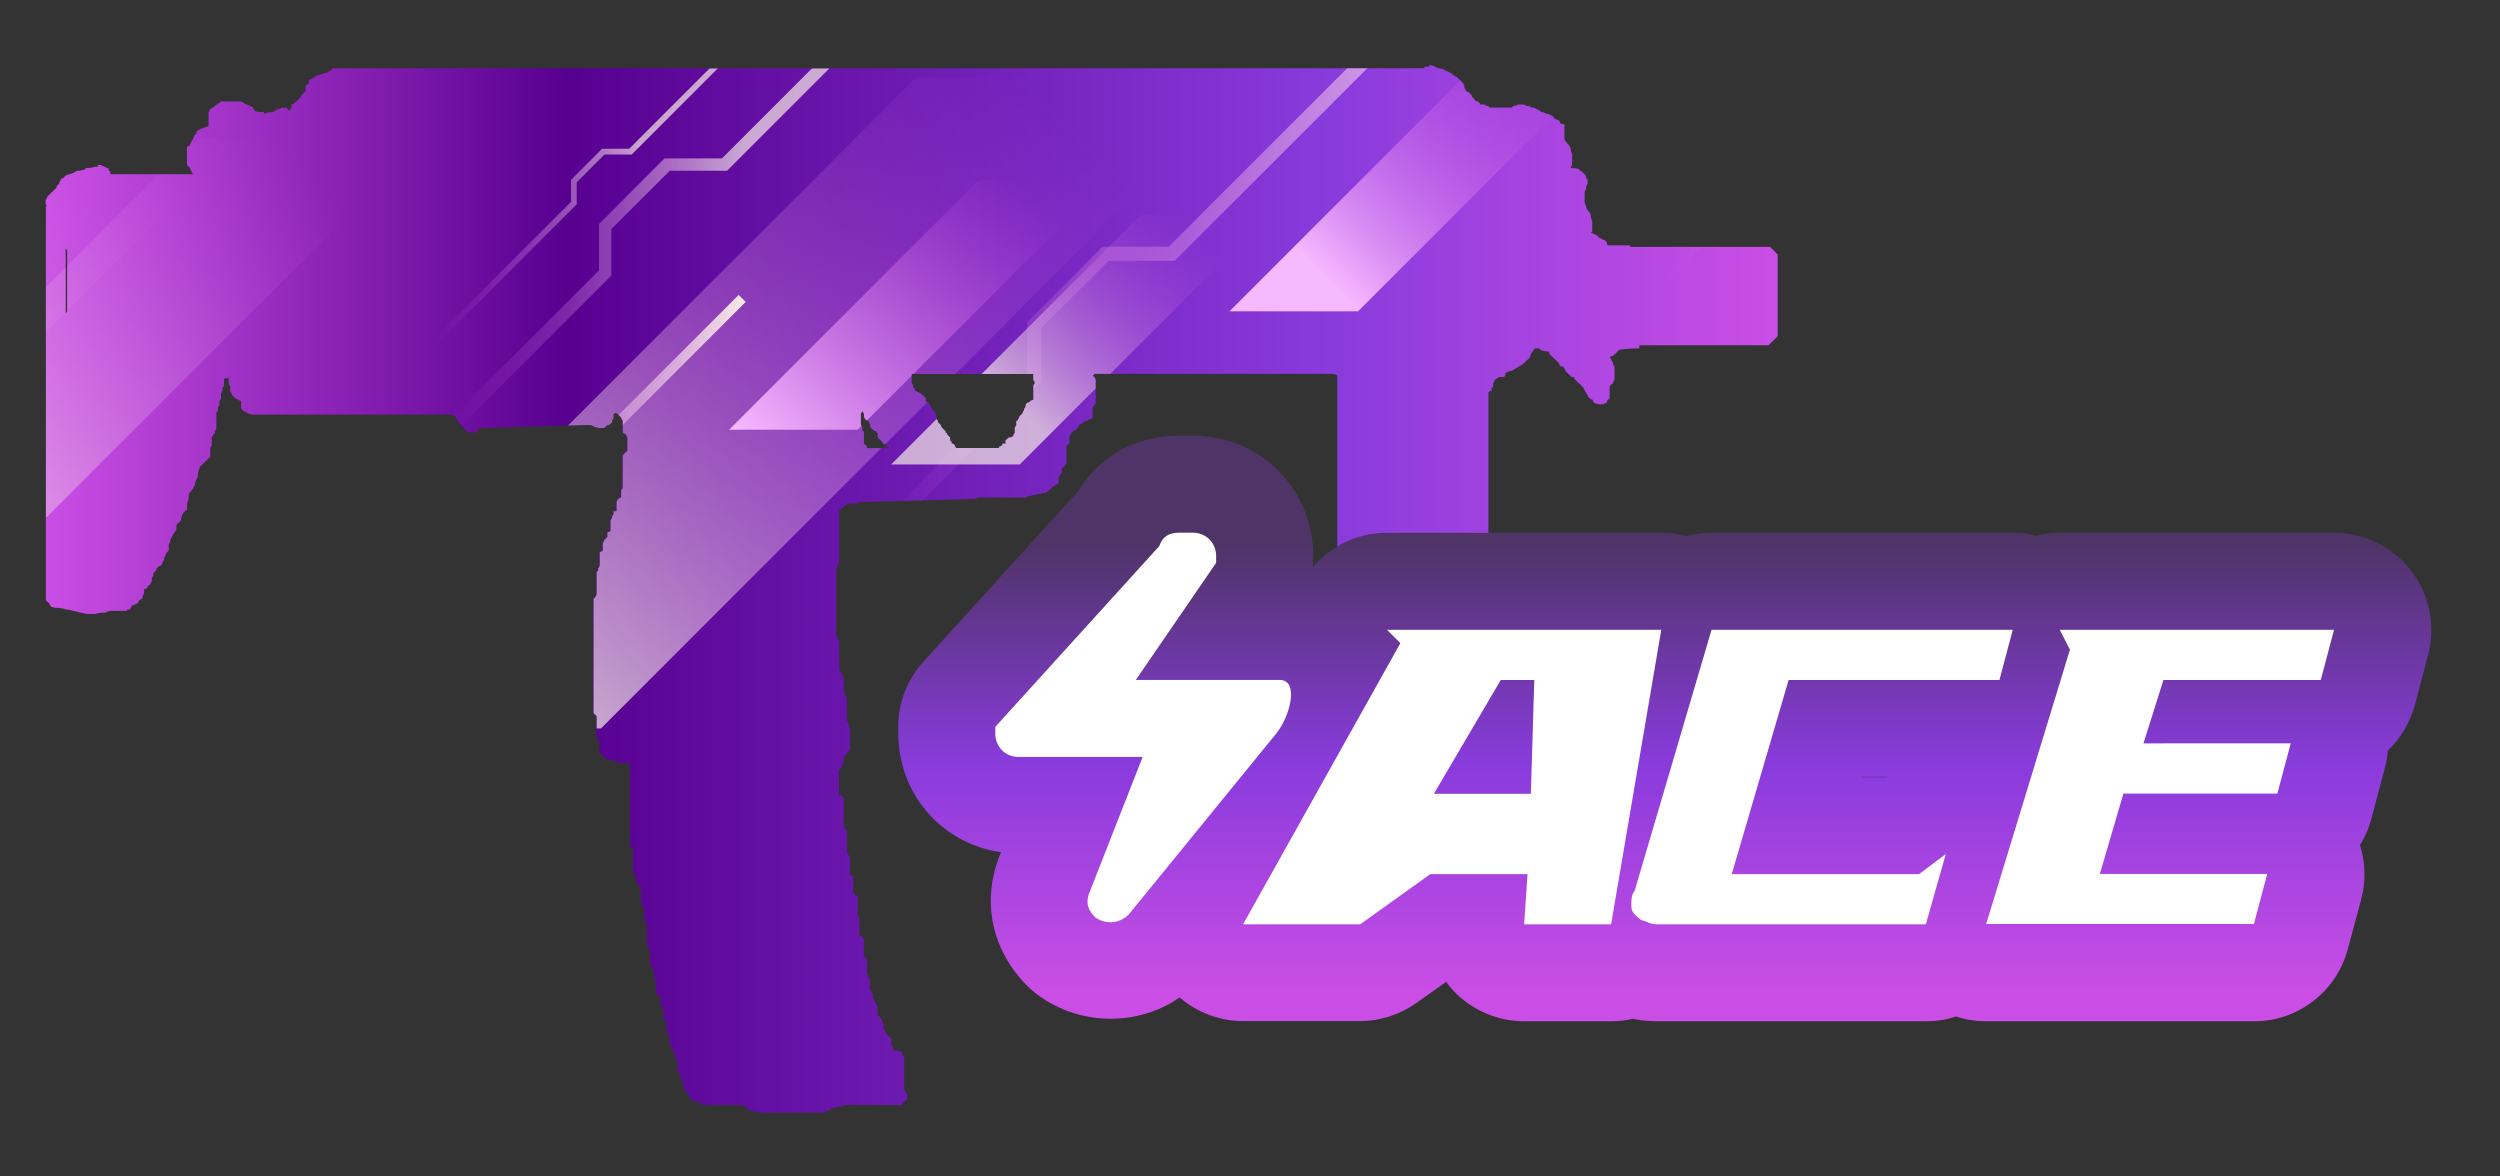 <?xml version="1.0" encoding="utf-8"?>
<!-- Generator: Adobe Illustrator 16.0.0, SVG Export Plug-In . SVG Version: 6.00 Build 0)  -->
<!DOCTYPE svg PUBLIC "-//W3C//DTD SVG 1.1//EN" "http://www.w3.org/Graphics/SVG/1.1/DTD/svg11.dtd">
<svg version="1.1" id="case1" xmlns="http://www.w3.org/2000/svg" xmlns:xlink="http://www.w3.org/1999/xlink" x="0px" y="0px"
	 width="76.5px" height="36px" viewBox="0 0 76.5 36" enable-background="new 0 0 76.5 36" xml:space="preserve">
<rect x="0" y="0" width="76.5" height="36" fill="#333333" stroke="none"/>
<linearGradient id="mp7_1_" gradientUnits="userSpaceOnUse" x1="-57.623" y1="560.582" x2="-4.623" y2="560.582" gradientTransform="matrix(1 0 0 1 59.02 -542.565)">
	<stop  offset="0" style="stop-color:#CA4EE5"/>
	<stop  offset="0.301" style="stop-color:#570090"/>
	<stop  offset="0.742" style="stop-color:#893BDC"/>
	<stop  offset="1" style="stop-color:#CA4EE5"/>
</linearGradient>
<path id="mp7" fill="url(#mp7_1_)" d="M31.618,11.536v-0.092h-3.721v0.277c0.028,0.022,0.045,0.055,0.048,0.091v0.048l0.052,0.046
	v0.045c0.061,0.032,0.124,0.062,0.186,0.092c0.031,0.031,0.062,0.063,0.1,0.094c0.027,0.022,0.044,0.054,0.047,0.089v0.046
	c0.023,0.028,0.057,0.045,0.093,0.048c0.003,0.036,0.021,0.069,0.048,0.091c0.001,0.036,0.018,0.069,0.046,0.092
	c-0.004,0.022,0.011,0.043,0.034,0.047c0.005,0,0.009,0,0.014,0c0.032,0.062,0.063,0.123,0.093,0.185v0.091l0.039,0.047v0.047
	l0.094,0.091c0.003,0.036,0.021,0.069,0.048,0.093l0.092,0.095v0.047h0.046v0.048c0.032,0.029,0.064,0.06,0.094,0.091v0.091
	l0.047,0.048v0.045c0.036,0.002,0.069,0.02,0.093,0.047c0.003,0.036,0.02,0.069,0.047,0.093h1.273
	c0.024,0.003,0.046-0.014,0.048-0.038c0-0.003,0-0.006,0-0.009c0.035-0.002,0.068-0.019,0.09-0.046v-0.04h0.096V13.48l0.095-0.091
	c0.052,0.002,0.101-0.014,0.14-0.047c0.002-0.036,0.02-0.069,0.047-0.092v-0.139c0.004-0.036,0.021-0.069,0.047-0.093V12.88
	c0.023,0.003,0.045-0.012,0.049-0.035c0-0.003,0-0.007,0-0.011c0.026-0.023,0.043-0.056,0.046-0.091
	c0.03-0.031,0.062-0.063,0.095-0.093c0.002-0.036,0.019-0.069,0.047-0.092V12.51c0.027-0.023,0.045-0.056,0.047-0.092
	s0.02-0.069,0.047-0.091c0.037-0.003,0.07-0.021,0.095-0.048c0.024-0.027,0.059-0.043,0.095-0.046v-0.415
	c0.004-0.035,0.02-0.068,0.047-0.091c-0.003-0.036-0.02-0.068-0.047-0.092C31.618,11.603,31.62,11.569,31.618,11.536z M49.125,7.368
	c0.027,0.023,0.045,0.056,0.049,0.092c-0.004,0.022,0.014,0.043,0.031,0.047c0.006,0.001,0.01,0.001,0.018,0h0.658v0.047h4.283
	l0.232,0.233v2.5l-0.279,0.278h-3.955v0.094c-0.205,0-0.41,0.015-0.613,0.045l-0.047,0.047c-0.029,0.029-0.076,0.076-0.141,0.138
	c-0.037,0.001-0.072,0.018-0.1,0.045c0.026,0.024,0.045,0.058,0.049,0.094c0.026,0.024,0.045,0.057,0.047,0.093
	s0.02,0.068,0.047,0.091v0.418c-0.027,0.023-0.045,0.057-0.047,0.092c-0.029,0.031-0.064,0.061-0.101,0.091v0.371l-0.047,0.045
	c-0.028,0.025-0.047,0.062-0.047,0.1c-0.119,0.059-0.261,0.059-0.375,0c-0.031-0.025-0.052-0.062-0.052-0.1
	c-0.034-0.001-0.067-0.017-0.094-0.045l-0.047-0.045c-0.002-0.037-0.021-0.071-0.051-0.094c-0.029-0.061-0.063-0.122-0.094-0.183
	l-0.047-0.048c-0.029-0.03-0.062-0.06-0.094-0.091l-0.095-0.092c-0.026-0.023-0.045-0.057-0.047-0.093h-0.073
	c-0.033-0.031-0.063-0.062-0.097-0.092c-0.031-0.03-0.063-0.061-0.092-0.094c-0.007-0.036-0.021-0.068-0.052-0.092
	c0-0.03-0.026-0.046-0.094-0.046c-0.027-0.022-0.045-0.055-0.049-0.091l-0.09-0.093c-0.031-0.03-0.063-0.062-0.096-0.094
	l-0.101-0.091c-0.002-0.036-0.021-0.069-0.047-0.092h-0.047c-0.063-0.001-0.129-0.017-0.188-0.047L47.1,10.661h-0.141
	c-0.023,0.05-0.057,0.097-0.094,0.137c-0.025,0.042-0.041,0.089-0.047,0.137c-0.031,0.034-0.078,0.078-0.144,0.14
	c-0.059,0.055-0.118,0.102-0.187,0.138c-0.08,0.042-0.158,0.088-0.234,0.138c-0.053-0.004-0.104,0.013-0.143,0.048H46.07v0.046
	c-0.004,0.036-0.021,0.069-0.049,0.092H45.88c-0.051,0.024-0.101,0.055-0.142,0.093c-0.002,0.036-0.021,0.069-0.049,0.092v0.091
	c0.006,0.023-0.013,0.044-0.032,0.048c-0.005,0-0.011,0-0.015,0v0.091c-0.033,0.002-0.067,0.019-0.095,0.047v11.935
	c-0.003,0.037-0.021,0.07-0.048,0.094l-0.049,0.051v0.092c-0.039,0-0.071,0.02-0.102,0.045l-0.045,0.047h-0.371
	c-0.023-0.023-0.058-0.045-0.095-0.047c-0.157,0-0.313-0.02-0.471-0.045c-0.063-0.002-0.13-0.021-0.188-0.045
	c-0.044-0.018-0.078-0.051-0.093-0.098h-0.094c-0.021,0.008-0.046-0.012-0.05-0.029c0-0.004,0-0.014,0-0.018
	c-0.063,0-0.129-0.016-0.188-0.045c-0.021,0.004-0.044-0.012-0.048-0.033c0-0.004,0-0.008,0-0.012
	c-0.065-0.002-0.131-0.018-0.188-0.047h-0.131v-0.045c-0.064,0-0.13-0.016-0.188-0.045c-0.064,0-0.128-0.016-0.188-0.045
	l-0.048-0.045H42.68c-0.021-0.029-0.06-0.047-0.095-0.049c-0.036-0.002-0.069-0.018-0.099-0.047
	c-0.051,0.004-0.102-0.012-0.141-0.045c-0.053-0.023-0.1-0.059-0.143-0.092c-0.063-0.031-0.125-0.063-0.188-0.096h-0.048
	c-0.052-0.021-0.101-0.055-0.142-0.092c-0.051-0.021-0.1-0.061-0.141-0.098c-0.004-0.031-0.021-0.066-0.049-0.092
	c-0.021-0.023-0.062-0.045-0.097-0.047c-0.026-0.021-0.045-0.057-0.047-0.092c-0.031-0.029-0.063-0.061-0.095-0.092
	c-0.03-0.023-0.049-0.061-0.049-0.1c-0.035-0.002-0.07-0.021-0.096-0.045c-0.036-0.003-0.068-0.021-0.094-0.047
	c-0.002-0.035-0.021-0.068-0.047-0.096c-0.004-0.034-0.021-0.064-0.047-0.096c-0.002-0.033-0.021-0.063-0.049-0.09
	c0.004-0.021-0.015-0.045-0.033-0.047c-0.004,0-0.01,0-0.014,0v-0.096c-0.005-0.035-0.021-0.068-0.051-0.092V22.08
	c-0.029-0.033-0.063-0.063-0.093-0.092l-0.043-0.047v-0.094c-0.026-0.021-0.046-0.059-0.046-0.096
	c-0.004-0.033-0.021-0.064-0.049-0.094V19.22c0.026-0.021,0.045-0.059,0.049-0.094c0.023-0.021,0.044-0.058,0.046-0.094v-0.787
	c0.03-0.062,0.063-0.124,0.095-0.186c0.025-0.023,0.044-0.056,0.046-0.092v-6.48c-0.042-0.025-0.09-0.041-0.139-0.047h-7.3
	c0.003,0.023-0.014,0.044-0.037,0.047c-0.003,0-0.007,0-0.01,0l0.047,0.045c0.027,0.023,0.045,0.057,0.047,0.093v0.738
	c-0.031,0.032-0.063,0.063-0.094,0.1v0.322c-0.063,0.033-0.127,0.062-0.188,0.093c-0.036,0.001-0.071,0.019-0.095,0.047
	c-0.023,0.027-0.059,0.044-0.094,0.046c-0.028,0.023-0.046,0.056-0.049,0.092c-0.029,0.032-0.062,0.062-0.092,0.092
	c-0.053,0.021-0.1,0.054-0.142,0.092v0.04c-0.027,0.023-0.044,0.056-0.048,0.091v0.184l-0.094,0.093v0.554
	c-0.021-0.004-0.043,0.01-0.047,0.033c-0.002,0.004-0.002,0.009-0.001,0.014c-0.03,0.03-0.062,0.059-0.094,0.093v0.09
	c-0.003,0.036-0.02,0.07-0.047,0.094c0.003,0.022-0.014,0.043-0.036,0.045c-0.004,0-0.008,0-0.012,0v0.185
	c0.003,0.022-0.014,0.043-0.035,0.045c-0.004,0-0.008,0-0.012,0c-0.04,0.04-0.088,0.071-0.14,0.093l-0.047,0.047l-0.095,0.092
	c-0.04,0.033-0.091,0.049-0.143,0.045c-0.125,0.032-0.267,0.064-0.423,0.092c-0.036,0.002-0.071,0.019-0.094,0.048h-1.498
	l-0.047,0.045h-0.14l-3.389,0.094c-0.036,0.002-0.071,0.019-0.095,0.046h-0.328c0.002,0.022-0.014,0.043-0.036,0.045
	c-0.003,0-0.007,0-0.011,0l-0.091,0.092l-0.05,0.048H25.68v1.661c-0.023-0.003-0.044,0.012-0.048,0.035c0,0.003,0,0.007,0,0.011
	c-0.001,0.036-0.019,0.07-0.046,0.093v2.035c0.027,0.021,0.043,0.057,0.046,0.092c0.002,0.037,0.02,0.068,0.048,0.096v0.879
	c0.027,0.021,0.044,0.059,0.046,0.092l0.05,0.048c0.002,0.036,0.019,0.069,0.046,0.093v0.465c0.027,0.021,0.044,0.059,0.046,0.094
	l0.047,0.045v0.691c0.002,0.035,0.019,0.067,0.046,0.093v0.093c0.029,0.021,0.046,0.059,0.049,0.094v0.646l-0.05,0.046
	c-0.027,0.022-0.043,0.06-0.046,0.094c-0.023,0.026-0.057,0.045-0.093,0.047v0.188l-0.046,0.046v0.093
	c-0.033,0.03-0.065,0.063-0.1,0.093v0.786h0.1c0.002,0.035,0.019,0.067,0.046,0.095v0.877l0.048,0.051
	c0.028,0.021,0.045,0.056,0.047,0.092v0.602c0.002,0.034,0.019,0.067,0.046,0.09c-0.002,0.022,0.014,0.045,0.037,0.047
	c0.004,0,0.008,0,0.012,0v0.558c0.024,0.024,0.058,0.045,0.095,0.047v0.511c0.03,0.028,0.061,0.063,0.093,0.092h0.046v0.603
	c-0.002,0.021,0.014,0.043,0.037,0.045c0.004,0,0.007,0,0.011,0v0.556c0.025,0.024,0.059,0.043,0.095,0.045
	c0.002,0.037,0.019,0.067,0.047,0.093v0.513c0.033,0.028,0.062,0.063,0.093,0.094v0.459l0.041,0.039
	c0.001,0.037,0.019,0.07,0.047,0.096v0.32c0.027,0.022,0.045,0.059,0.049,0.094l0.047,0.053v0.143
	c0.028,0.021,0.046,0.057,0.047,0.09c0.029,0.021,0.046,0.058,0.049,0.094l0.046,0.048v0.276c0.023,0.027,0.057,0.043,0.093,0.047
	v0.047c0.028,0.021,0.045,0.058,0.047,0.093c0.003,0.034,0.02,0.067,0.047,0.093v0.139c0.028,0.022,0.045,0.059,0.048,0.094
	c0.028,0.021,0.045,0.059,0.048,0.092c0.024,0.029,0.058,0.046,0.095,0.048c-0.003,0.021,0.012,0.044,0.034,0.048
	c0.004,0,0.009,0,0.013,0v0.186c0.002,0.035,0.019,0.068,0.046,0.095v0.092h0.059c0.065,0.002,0.13,0.017,0.189,0.045
	c0.027,0.023,0.043,0.06,0.046,0.093c-0.003,0.022,0.015,0.045,0.039,0.051c0.003,0,0.006,0,0.01,0v1.017
	c0.027,0.021,0.044,0.058,0.047,0.093l0.048,0.047v0.14l-0.1,0.094c-0.028,0.021-0.045,0.058-0.048,0.092h-1.737
	c-0.05,0.009-0.099,0.023-0.142,0.048h-0.045c-0.076,0.026-0.156,0.043-0.236,0.047c-0.041,0.037-0.088,0.067-0.139,0.094h-0.048
	c-0.039,0.031-0.09,0.049-0.142,0.045h-1.883c-0.074-0.033-0.154-0.051-0.235-0.045c-0.061-0.031-0.124-0.063-0.186-0.094v-0.047
	c-0.059-0.029-0.125-0.048-0.191-0.048h-1.177V33.73H21.39c-0.065,0-0.13-0.021-0.188-0.047c-0.032-0.031-0.063-0.063-0.094-0.097
	c-0.004-0.032-0.021-0.065-0.048-0.092V33.45c-0.036-0.007-0.07-0.021-0.094-0.052c-0.003-0.032-0.02-0.065-0.047-0.092V33.12l0,0
	c-0.032-0.028-0.063-0.063-0.095-0.093v-0.142c-0.032-0.028-0.062-0.063-0.094-0.092v-0.37c-0.033-0.029-0.064-0.063-0.095-0.09
	V32.2c0.002-0.023-0.014-0.043-0.037-0.048c-0.003,0-0.006,0-0.009,0c-0.003-0.034-0.021-0.067-0.049-0.092
	c-0.001-0.035-0.019-0.069-0.048-0.093v-0.235l-0.047-0.047c-0.002-0.035-0.019-0.067-0.046-0.093V31.27
	c-0.032-0.025-0.062-0.063-0.095-0.09v-0.281c-0.026-0.021-0.042-0.057-0.045-0.094c0.002-0.021-0.015-0.045-0.039-0.047
	c-0.003,0-0.006,0-0.009,0v-0.275c-0.037,0-0.071-0.018-0.095-0.045l-0.047-0.047v-0.324c-0.003-0.031-0.02-0.064-0.046-0.092
	v-0.184c-0.001-0.035-0.015-0.068-0.038-0.092c-0.002-0.037-0.02-0.07-0.048-0.094c-0.002-0.035-0.019-0.066-0.046-0.09v-0.418
	c-0.028-0.021-0.045-0.059-0.047-0.096c-0.002-0.033-0.02-0.064-0.047-0.092v-0.605c-0.028-0.023-0.044-0.061-0.047-0.098
	c-0.002-0.035-0.02-0.064-0.047-0.092V27.75c-0.023,0.004-0.045-0.014-0.048-0.037c0-0.004,0-0.006,0-0.01
	c-0.001-0.035-0.019-0.068-0.046-0.092v-0.369c-0.003-0.035-0.02-0.068-0.047-0.092c-0.003-0.037-0.02-0.07-0.048-0.094
	l-0.049-0.053v-0.182l-0.047-0.053c0.002-0.021-0.014-0.041-0.036-0.045c-0.004,0-0.008,0-0.012,0v-0.689
	c-0.003-0.035-0.02-0.066-0.047-0.096c-0.002-0.031-0.019-0.064-0.046-0.092v-2.492H18.95c-0.037-0.004-0.071-0.021-0.095-0.049
	c-0.036-0.002-0.07-0.018-0.094-0.045h-0.045c-0.066,0-0.131-0.016-0.189-0.047c-0.03-0.031-0.063-0.061-0.094-0.092
	c-0.031-0.031-0.061-0.061-0.093-0.094v-0.324c-0.035-0.059-0.066-0.121-0.095-0.184v-0.603l-0.095-0.095v-3.511
	c0.022,0.004,0.043-0.011,0.047-0.033c0.001-0.004,0.001-0.008,0-0.012c0.028-0.023,0.045-0.057,0.047-0.093V17.48h0.046v-0.09
	c0.027-0.024,0.044-0.058,0.049-0.094V16.89c0.036-0.002,0.07-0.02,0.093-0.048V16.61c0.028-0.023,0.045-0.056,0.048-0.091
	c0.032-0.031,0.062-0.063,0.094-0.091v-0.14c0.036-0.002,0.07-0.019,0.094-0.046v-0.325c0.028-0.022,0.046-0.057,0.048-0.093
	c0.002-0.035,0.019-0.067,0.046-0.089v-0.092h0.092v-0.28c0.012-0.072,0.068-0.128,0.14-0.14v-0.227l0.048-0.047V13.93l0.093-0.093
	l0.049-0.041v-0.42c-0.027-0.023-0.044-0.056-0.047-0.092c-0.036-0.003-0.069-0.02-0.093-0.047v-0.369
	c-0.027-0.023-0.044-0.056-0.048-0.091c-0.033-0.031-0.062-0.063-0.094-0.093c-0.023-0.028-0.058-0.045-0.094-0.047l-0.047,0.047
	v0.093c-0.003,0.035-0.02,0.067-0.046,0.091v0.046c-0.032,0.032-0.065,0.062-0.1,0.093c-0.036,0.003-0.069,0.019-0.094,0.045
	l-0.037,0.047h-0.14c-0.065-0.007-0.128-0.023-0.189-0.047c-0.04-0.034-0.09-0.05-0.142-0.045h-0.144
	c-1.036,0.032-2.103,0.062-3.2,0.092c-0.027,0.023-0.044,0.056-0.047,0.092c-0.022-0.003-0.043,0.012-0.046,0.034
	c-0.001,0.004-0.001,0.007,0,0.011h-0.14c-0.065,0-0.129-0.016-0.188-0.045c-0.003-0.036-0.021-0.068-0.047-0.092
	c-0.033-0.031-0.062-0.061-0.094-0.092l-0.046-0.046c0.004-0.022-0.011-0.043-0.034-0.047c-0.004-0.001-0.009-0.001-0.013,0
	c-0.002-0.037-0.021-0.071-0.05-0.093v-0.042l-0.047-0.047c-0.036-0.003-0.069-0.02-0.093-0.046h-6.07
	c-0.065-0.001-0.13-0.017-0.188-0.047c-0.024-0.027-0.058-0.043-0.094-0.045l-0.094-0.095v-0.233
	c-0.037-0.002-0.07-0.019-0.095-0.045c-0.036-0.002-0.07-0.018-0.095-0.045l-0.094-0.094c-0.002-0.036-0.02-0.07-0.048-0.092v-0.14
	c-0.003-0.035-0.019-0.068-0.045-0.091v-0.185h-0.1c-0.024-0.002-0.045,0.015-0.047,0.039c0,0.002,0,0.005,0,0.007v0.185
	c-0.027,0.024-0.044,0.058-0.047,0.094v0.045c-0.003,0.035-0.019,0.068-0.045,0.092v0.139c-0.003,0.036-0.021,0.068-0.05,0.089
	v0.135c-0.028,0.026-0.045,0.062-0.047,0.1v0.093c-0.021-0.003-0.042,0.012-0.045,0.033c-0.001,0.004-0.001,0.008,0,0.012v0.462
	c-0.002,0.036-0.019,0.069-0.047,0.092v0.092H6.527c-0.003,0.036-0.02,0.068-0.047,0.092v0.231c-0.001,0.036-0.019,0.07-0.046,0.093
	v0.277c-0.031,0.031-0.064,0.061-0.094,0.091c-0.064,0.062-0.126,0.125-0.189,0.186c-0.032,0-0.047,0.029-0.047,0.092
	c-0.031,0.057-0.047,0.12-0.048,0.187c0.004,0.05-0.013,0.1-0.047,0.137c-0.03,0.057-0.046,0.121-0.047,0.185
	c-0.027,0.024-0.043,0.057-0.046,0.093C5.859,15,5.811,15.062,5.773,15.131v0.14c-0.031,0.057-0.047,0.121-0.048,0.185V15.6
	c-0.062,0.028-0.111,0.078-0.139,0.14c-0.032,0.056-0.048,0.119-0.049,0.183c-0.03,0.032-0.078,0.078-0.14,0.139V16.2
	c-0.023,0.051-0.055,0.098-0.092,0.14c-0.033,0.06-0.062,0.121-0.095,0.184c0.003,0.05-0.013,0.1-0.047,0.138v0.184l-0.046,0.048
	c-0.029,0.022-0.046,0.057-0.047,0.093c-0.035,0.037-0.053,0.087-0.048,0.137l-0.094,0.185c-0.036,0.002-0.07,0.019-0.094,0.046
	L4.787,17.4v0.045l-0.094,0.091v0.094l-0.048,0.046v0.093c-0.003,0.036-0.02,0.068-0.046,0.092c0.002,0.023-0.014,0.043-0.037,0.045
	c-0.003,0-0.007,0-0.011,0C4.524,17.93,4.507,17.964,4.504,18c-0.037,0.001-0.071,0.019-0.094,0.047v0.09
	c-0.001,0.036-0.018,0.07-0.047,0.092v0.093c-0.037,0.002-0.071,0.019-0.095,0.047c-0.028,0.022-0.045,0.056-0.047,0.092
	c-0.036,0.003-0.069,0.02-0.092,0.046c-0.062,0-0.094,0.019-0.094,0.046c-0.028,0.022-0.046,0.059-0.048,0.094h-0.09
	c0.002,0.022-0.015,0.043-0.038,0.045c-0.003,0-0.006,0-0.009,0H3.38c-0.05,0.008-0.098,0.022-0.142,0.052
	c-0.111-0.003-0.222,0.014-0.328,0.045H2.675c-0.157-0.029-0.3-0.063-0.425-0.097c-0.076-0.022-0.154-0.039-0.234-0.043
	C1.925,18.619,1.83,18.602,1.734,18.6c-0.065,0-0.13-0.017-0.189-0.045c-0.002-0.035-0.019-0.07-0.046-0.093L1.405,18.37V6.298
	h0.046L1.397,6.256V6.118c0.027-0.023,0.044-0.057,0.047-0.092c0.031-0.03,0.061-0.062,0.094-0.1
	c0.033-0.038,0.064-0.06,0.095-0.091l0.094-0.091c0.002-0.036,0.02-0.07,0.047-0.093c0.028-0.023,0.045-0.056,0.049-0.092
	c0.026-0.024,0.042-0.057,0.045-0.092c0.036-0.002,0.07-0.019,0.094-0.046l0.048-0.05c0.044-0.024,0.092-0.039,0.141-0.044
	C2.22,5.309,2.284,5.277,2.34,5.234C2.421,5.231,2.5,5.216,2.575,5.189C2.598,5.191,2.619,5.174,2.622,5.15c0-0.003,0-0.006,0-0.009
	h0.14c0.076-0.026,0.155-0.04,0.235-0.042V5.05h0.094c0.065,0.033,0.127,0.063,0.188,0.094c0.022-0.004,0.044,0.01,0.048,0.033
	c0.001,0.005,0.001,0.01,0,0.015C3.325,5.214,3.341,5.235,3.363,5.237c0.003,0,0.006,0,0.01,0v0.094h2.544
	c-0.02-0.016-0.033-0.033-0.048-0.048c-0.003-0.036-0.02-0.068-0.047-0.091V5.146c-0.03-0.032-0.062-0.061-0.1-0.094V4.499
	c0.025-0.026,0.059-0.043,0.095-0.046V4.398c0.028-0.021,0.045-0.054,0.048-0.089C5.892,4.285,5.91,4.252,5.914,4.216
	c0.025-0.024,0.042-0.058,0.045-0.093C5.982,4.126,6.003,4.11,6.006,4.087c0-0.004,0-0.008,0-0.012
	c0.003-0.036,0.021-0.068,0.047-0.092c0.036-0.002,0.07-0.019,0.095-0.045c0.05-0.006,0.097-0.022,0.14-0.048
	c0.037-0.002,0.071-0.019,0.095-0.046V3.431C6.411,3.408,6.427,3.374,6.43,3.338c0.05-0.023,0.097-0.053,0.139-0.09
	c0.042-0.04,0.089-0.074,0.14-0.1l0.05-0.045h0.563c0.05,0.005,0.098,0.021,0.142,0.045c0.024,0.028,0.058,0.045,0.094,0.048
	c0.063,0.031,0.125,0.063,0.188,0.093C7.748,3.324,7.765,3.357,7.792,3.38c0.04,0.033,0.09,0.05,0.142,0.046h0.14v0.052
	C8.15,3.451,8.23,3.435,8.31,3.431c0.038,0,0.075-0.018,0.1-0.046c0.034-0.004,0.064-0.021,0.087-0.046
	c0.049-0.005,0.096-0.02,0.139-0.045h0.142c0.014,0.044,0.049,0.079,0.094,0.091c0.003-0.036,0.021-0.068,0.049-0.091V3.199
	c0.036-0.003,0.07-0.021,0.093-0.048l0.047-0.045c0.033-0.03,0.064-0.062,0.1-0.092c0.031-0.021,0.05-0.056,0.052-0.093l0.093-0.092
	l0.047-0.045V2.599c0.038-0.002,0.074-0.019,0.1-0.047V2.46c0.023-0.027,0.056-0.043,0.092-0.046c0.025-0.029,0.062-0.047,0.1-0.049
	C9.643,2.343,9.659,2.322,9.681,2.32c0.004,0,0.008,0,0.012,0c0.042-0.025,0.089-0.042,0.138-0.048
	c0.06-0.029,0.125-0.044,0.191-0.045V2.183h0.047c0.024,0.002,0.045-0.015,0.047-0.039c0-0.003,0-0.006,0-0.01
	c0.022,0.003,0.043-0.013,0.046-0.035c0-0.003,0-0.006,0-0.01h33.42c-0.004-0.023,0.012-0.044,0.031-0.048c0.008,0,0.012,0,0.016,0
	h0.094V1.999h0.101c0.063,0.03,0.125,0.06,0.188,0.092c0.063,0,0.129,0.016,0.187,0.045c0.026,0.028,0.062,0.044,0.101,0.048
	c0.053,0.022,0.1,0.053,0.141,0.089c0.043,0.039,0.09,0.07,0.146,0.092l0.049,0.048c0.031,0.032,0.063,0.06,0.095,0.092
	c0.03,0.032,0.043,0.064,0.078,0.094V2.69c0.026,0.023,0.045,0.057,0.047,0.093c0.053,0.021,0.1,0.053,0.143,0.092
	c0.025,0.023,0.043,0.056,0.047,0.092c0.029,0.032,0.063,0.061,0.092,0.092c0,0.03,0.031,0.046,0.098,0.046
	c-0.004,0.021,0.012,0.042,0.029,0.045c0.006,0,0.012,0,0.018,0v0.049h0.146c0.021,0.028,0.06,0.045,0.097,0.047
	c0.021-0.003,0.043,0.013,0.047,0.036c0,0.003,0,0.007,0,0.01h0.707c-0.012-0.022,0.004-0.043,0.026-0.046
	c0.005-0.001,0.009,0,0.013,0c0.049-0.006,0.095-0.022,0.137-0.047h0.189c0.036,0.034,0.088,0.051,0.141,0.047
	c0.021-0.003,0.043,0.012,0.047,0.034c0,0.004,0,0.008,0,0.012h0.094c0.064,0.03,0.127,0.062,0.189,0.091l0.047,0.046
	c0.051-0.003,0.102,0.014,0.141,0.047h0.047c0.057,0.023,0.121,0.061,0.187,0.091v0.044c0.061,0.032,0.122,0.064,0.186,0.094
	c0.005,0.037,0.021,0.07,0.054,0.094h0.094V4.26c0.035,0.069,0.082,0.131,0.141,0.185l0.049,0.093c0,0.064,0.016,0.128,0.045,0.185
	v0.323c-0.022,0.028-0.039,0.063-0.041,0.1H48.2c0.049,0.005,0.098,0.021,0.141,0.048c-0.002,0.023,0.017,0.043,0.037,0.045
	c0.004,0,0.009,0,0.013,0l0.098,0.093c0.023,0.023,0.045,0.057,0.045,0.093c-0.002,0.023,0.016,0.044,0.037,0.046
	c0.004,0,0.008,0,0.01,0v0.136c0,0.036-0.021,0.07-0.047,0.092v0.099l-0.045,0.045v0.32c0.002,0.048,0.018,0.095,0.043,0.137
	c0.006,0.073,0.043,0.14,0.1,0.186l0.041,0.092c0.002,0.065,0.02,0.129,0.049,0.187v0.32l-0.049,0.047h0.049l0.18,0.092
	c-0.004,0.023,0.012,0.043,0.035,0.046c0.004,0,0.008,0,0.012,0C48.996,7.307,49.063,7.337,49.125,7.368z M26.626,12.974
	c-0.028-0.023-0.045-0.057-0.047-0.093c-0.073-0.008-0.131-0.064-0.142-0.137V12.65c-0.028-0.022-0.045-0.056-0.047-0.092
	c-0.003,0.036-0.021,0.069-0.048,0.092v0.323c0.003,0.036,0.021,0.069,0.048,0.092v0.092c-0.003,0.021,0.012,0.042,0.034,0.045
	c0.004,0.001,0.009,0,0.013,0v0.371c0.033,0.031,0.062,0.063,0.093,0.093v0.047h0.709c-0.037-0.002-0.071-0.019-0.095-0.047
	c-0.033-0.03-0.064-0.062-0.1-0.093c-0.022,0.003-0.043-0.012-0.047-0.035c0-0.003,0-0.007,0-0.011
	c-0.032-0.032-0.06-0.065-0.093-0.094c-0.028-0.022-0.045-0.056-0.047-0.092V13.25c-0.022,0.001-0.041-0.016-0.042-0.039
	c0-0.004,0-0.008,0.001-0.012c-0.038-0.002-0.074-0.018-0.1-0.045c-0.029-0.031-0.061-0.061-0.093-0.092
	C26.627,13.035,26.627,13.004,26.626,12.974L26.626,12.974z M2.009,8.156V9.59c0.027-0.023,0.044-0.056,0.047-0.092V7.693
	C2.054,7.656,2.037,7.622,2.009,7.598V8.156z"/>
<linearGradient id="shape5_1_" gradientUnits="userSpaceOnUse" x1="239.502" y1="-981.394" x2="239.502" y2="-995.144" gradientTransform="matrix(1 0 0 -1 -188.56 -964.726)">
	<stop  offset="0" style="stop-color:#4F3468"/>
	<stop  offset="0.489" style="stop-color:#893BDC"/>
	<stop  offset="1" style="stop-color:#CA4EE5"/>
</linearGradient>
<path id="shape5" fill="url(#shape5_1_)" d="M60.773,31.251c-0.313,0-0.625-0.05-0.922-0.147c-0.297,0.104-0.609,0.147-0.922,0.147
	h-8.193c-0.187,0-0.443-0.009-0.771-0.075c-0.217,0.051-0.438,0.075-0.664,0.075h-2.663c-0.816,0-1.605-0.342-2.166-0.937
	c-0.078-0.086-0.15-0.174-0.22-0.271l-0.91,0.648c-0.504,0.355-1.1,0.554-1.725,0.554h-3.584c-0.719,0-1.402-0.269-1.938-0.722
	c-0.614,0.427-1.352,0.65-2.112,0.65c-0.75,0-1.479-0.222-2.104-0.642c-0.164-0.11-0.315-0.233-0.452-0.37
	c-1.021-1.021-1.363-2.423-0.92-3.753l0.044-0.128l0.08-0.203c-1.801-0.254-3.145-1.768-3.145-3.646V22.24
	c0-0.741,0.274-1.45,0.773-1.996l4.748-5.232c0.646-1.069,1.762-1.679,3.08-1.679h0.41c2.064,0,3.686,1.618,3.686,3.684
	c0,0-0.002,0.289-0.004,0.331c0.555-0.653,1.371-1.044,2.26-1.044h8.398c0.262,0,0.518,0.034,0.768,0.103
	c0.25-0.067,0.508-0.103,0.771-0.103h9.217c0.244,0,0.482,0.029,0.719,0.087c0.232-0.058,0.479-0.087,0.72-0.087h8.396
	c0.918,0,1.797,0.433,2.354,1.159c0.563,0.726,0.752,1.689,0.518,2.573l-0.403,1.532c-0.146,0.541-0.437,1.02-0.826,1.395
	c-0.021,0.188-0.049,0.372-0.098,0.555l-0.41,1.537c-0.072,0.282-0.188,0.551-0.349,0.799c0.168,0.533,0.188,1.109,0.041,1.656
	l-0.414,1.539c-0.35,1.297-1.521,2.202-2.862,2.202H60.773z M57.734,23.782l0.018-0.009h-0.797l-0.004,0.009H57.734z"/>
<path id="ACE" fill="#FFFFFF" d="M34.965,23.163h-3.792c-0.409,0-0.717-0.308-0.717-0.718c0-0.104,0-0.104,0-0.204l5.018-5.531
	c0.104-0.307,0.313-0.41,0.613-0.41h0.41c0.408,0,0.717,0.308,0.717,0.717c0,0.102,0,0.205,0,0.205l-2.458,3.584h4.401
	c0.614,0,0.313,1.127-0.103,1.639l-4.508,5.531c-0.309,0.308-0.717,0.308-1.023,0.104c-0.205-0.206-0.309-0.41-0.205-0.719
	L34.965,23.163L34.965,23.163L34.965,23.163z M42.443,19.271l0.408,0.41l-4.813,8.603h3.584l2.146-1.536h2.974l-0.104,1.536h2.662
	l1.535-9.013H42.443L42.443,19.271z M46.949,20.809l-0.105,3.482h-2.968l2.047-3.482H46.949L46.949,20.809z M50.74,28.284h8.191
	l0.61-2.15l-0.817,0.614h-5.732l1.74-5.941h6.451l0.407-1.535h-9.217L50.02,27.26c-0.102,0.104-0.102,0.309-0.102,0.409
	c0,0.103,0,0.205,0.104,0.31c0.103,0.105,0.205,0.203,0.308,0.203C50.533,28.284,50.637,28.284,50.74,28.284L50.74,28.284
	L50.74,28.284z M63.029,19.271l0.311,0.608l-2.563,8.396h8.193l0.407-1.533h-5.121l0.72-2.458h4.711l0.41-1.537H65.59l0.611-1.94
	h4.814l0.407-1.535H63.029L63.029,19.271z"/>
<g>
	<defs>
		<path id="SVGID_1_" d="M31.618,11.536v-0.092h-3.721v0.277c0.027,0.022,0.045,0.055,0.048,0.091v0.048l0.052,0.046v0.045
			c0.062,0.032,0.125,0.062,0.187,0.092c0.03,0.031,0.062,0.063,0.1,0.094c0.027,0.022,0.044,0.054,0.048,0.089v0.046
			c0.022,0.028,0.057,0.045,0.092,0.048c0.004,0.036,0.021,0.069,0.049,0.091c0.001,0.036,0.018,0.069,0.046,0.092
			c-0.004,0.022,0.011,0.043,0.034,0.047c0.005,0,0.009,0,0.014,0c0.032,0.062,0.063,0.123,0.093,0.185v0.091l0.039,0.047v0.047
			l0.095,0.091c0.002,0.036,0.021,0.069,0.047,0.093l0.093,0.095v0.047h0.046v0.048c0.031,0.029,0.064,0.06,0.094,0.091v0.091
			l0.047,0.048v0.045c0.036,0.002,0.069,0.02,0.094,0.047c0.002,0.036,0.02,0.069,0.047,0.093h1.272
			c0.024,0.003,0.046-0.014,0.048-0.038c0-0.003,0-0.006,0-0.009c0.035-0.002,0.068-0.019,0.09-0.046v-0.04h0.097V13.48l0.095-0.091
			c0.053,0.002,0.102-0.014,0.141-0.047c0.002-0.036,0.02-0.069,0.047-0.092v-0.139c0.004-0.036,0.021-0.069,0.047-0.093V12.88
			c0.023,0.003,0.045-0.012,0.049-0.035c0-0.003,0-0.007,0-0.011c0.025-0.023,0.043-0.056,0.046-0.091
			c0.03-0.031,0.062-0.063,0.095-0.093c0.002-0.036,0.02-0.069,0.047-0.092V12.51c0.027-0.023,0.045-0.056,0.047-0.092
			s0.021-0.069,0.047-0.091c0.037-0.003,0.07-0.021,0.096-0.048c0.023-0.027,0.059-0.043,0.095-0.046v-0.415
			c0.005-0.035,0.021-0.068,0.048-0.091c-0.004-0.036-0.021-0.068-0.048-0.092C31.618,11.603,31.62,11.569,31.618,11.536z
			 M49.125,7.368c0.027,0.023,0.045,0.056,0.049,0.092c-0.004,0.022,0.014,0.043,0.031,0.047c0.006,0.001,0.01,0.001,0.018,0h0.658
			v0.047h4.283l0.232,0.233v2.5l-0.279,0.278h-3.955v0.094c-0.205,0-0.41,0.015-0.613,0.045l-0.047,0.047
			c-0.029,0.029-0.076,0.076-0.141,0.138c-0.037,0.001-0.072,0.018-0.1,0.045c0.026,0.024,0.045,0.058,0.049,0.094
			c0.026,0.024,0.045,0.057,0.047,0.093s0.02,0.068,0.047,0.091v0.418c-0.027,0.023-0.045,0.057-0.047,0.092
			c-0.029,0.031-0.064,0.061-0.101,0.091v0.371l-0.047,0.045c-0.028,0.025-0.047,0.062-0.047,0.1c-0.119,0.059-0.261,0.059-0.375,0
			c-0.031-0.025-0.052-0.062-0.052-0.1c-0.034-0.001-0.067-0.017-0.094-0.045l-0.047-0.045c-0.002-0.037-0.021-0.071-0.051-0.094
			c-0.029-0.061-0.063-0.122-0.094-0.183l-0.047-0.048c-0.029-0.03-0.062-0.06-0.094-0.091l-0.095-0.092
			c-0.026-0.023-0.045-0.057-0.047-0.093h-0.073c-0.033-0.031-0.063-0.062-0.097-0.092c-0.031-0.03-0.063-0.061-0.092-0.094
			c-0.007-0.036-0.021-0.068-0.052-0.092c0-0.03-0.026-0.046-0.094-0.046c-0.027-0.022-0.045-0.055-0.049-0.091l-0.09-0.093
			c-0.031-0.03-0.063-0.062-0.096-0.094l-0.101-0.091c-0.002-0.036-0.021-0.069-0.047-0.092h-0.047
			c-0.063-0.001-0.129-0.017-0.188-0.047L47.1,10.661h-0.141c-0.023,0.05-0.057,0.097-0.094,0.137
			c-0.025,0.042-0.041,0.089-0.047,0.137c-0.031,0.034-0.078,0.078-0.144,0.14c-0.059,0.055-0.118,0.102-0.187,0.138
			c-0.08,0.042-0.158,0.088-0.234,0.138c-0.053-0.004-0.104,0.013-0.143,0.048H46.07v0.046c-0.004,0.036-0.021,0.069-0.049,0.092
			H45.88c-0.051,0.024-0.101,0.055-0.142,0.093c-0.002,0.036-0.021,0.069-0.049,0.092v0.091c0.006,0.023-0.013,0.044-0.032,0.048
			c-0.005,0-0.011,0-0.015,0v0.091c-0.033,0.002-0.067,0.019-0.095,0.047v11.935c-0.003,0.037-0.021,0.07-0.048,0.094l-0.049,0.051
			v0.092c-0.039,0-0.071,0.02-0.102,0.045l-0.045,0.047h-0.371c-0.023-0.023-0.058-0.045-0.095-0.047
			c-0.157,0-0.313-0.02-0.471-0.045c-0.063-0.002-0.13-0.021-0.188-0.045c-0.044-0.018-0.078-0.051-0.093-0.098h-0.094
			c-0.021,0.008-0.046-0.012-0.05-0.029c0-0.004,0-0.014,0-0.018c-0.063,0-0.129-0.016-0.188-0.045
			c-0.021,0.004-0.044-0.012-0.048-0.033c0-0.004,0-0.008,0-0.012c-0.065-0.002-0.131-0.018-0.188-0.047h-0.131v-0.045
			c-0.064,0-0.13-0.016-0.188-0.045c-0.064,0-0.128-0.016-0.188-0.045l-0.048-0.045H42.68c-0.021-0.029-0.06-0.047-0.095-0.049
			c-0.036-0.002-0.069-0.018-0.099-0.047c-0.051,0.004-0.102-0.012-0.141-0.045c-0.053-0.023-0.1-0.059-0.143-0.092
			c-0.063-0.031-0.125-0.063-0.188-0.096h-0.048c-0.052-0.021-0.101-0.055-0.142-0.092c-0.051-0.021-0.1-0.061-0.141-0.098
			c-0.004-0.031-0.021-0.066-0.049-0.092c-0.021-0.023-0.062-0.045-0.097-0.047c-0.026-0.021-0.045-0.057-0.047-0.092
			c-0.031-0.029-0.063-0.061-0.095-0.092c-0.03-0.023-0.049-0.061-0.049-0.1c-0.035-0.002-0.07-0.021-0.096-0.045
			c-0.036-0.003-0.068-0.021-0.094-0.047c-0.002-0.035-0.021-0.068-0.047-0.096c-0.004-0.034-0.021-0.064-0.047-0.096
			c-0.002-0.033-0.021-0.063-0.049-0.09c0.004-0.021-0.015-0.045-0.033-0.047c-0.004,0-0.01,0-0.014,0v-0.096
			c-0.005-0.035-0.021-0.068-0.051-0.092V22.08c-0.029-0.033-0.063-0.063-0.093-0.092l-0.043-0.047v-0.094
			c-0.026-0.021-0.046-0.059-0.046-0.096c-0.004-0.033-0.021-0.064-0.049-0.094V19.22c0.026-0.021,0.045-0.059,0.049-0.094
			c0.023-0.021,0.044-0.058,0.046-0.094v-0.787c0.03-0.062,0.063-0.124,0.095-0.186c0.025-0.023,0.044-0.056,0.046-0.092v-6.48
			c-0.042-0.025-0.09-0.041-0.139-0.047h-7.301c0.004,0.023-0.014,0.044-0.037,0.047c-0.002,0-0.006,0-0.01,0l0.047,0.045
			c0.027,0.023,0.045,0.057,0.047,0.093v0.738c-0.03,0.032-0.063,0.063-0.094,0.1v0.322c-0.063,0.033-0.127,0.062-0.188,0.093
			c-0.036,0.001-0.071,0.019-0.096,0.047c-0.022,0.027-0.059,0.044-0.094,0.046c-0.027,0.023-0.046,0.056-0.049,0.092
			c-0.029,0.032-0.063,0.062-0.092,0.092c-0.053,0.021-0.1,0.054-0.143,0.092v0.04c-0.026,0.023-0.043,0.056-0.047,0.091v0.184
			l-0.095,0.093v0.554c-0.021-0.004-0.043,0.01-0.047,0.033c-0.002,0.004-0.002,0.009-0.001,0.014
			c-0.03,0.03-0.063,0.059-0.094,0.093v0.09c-0.004,0.036-0.021,0.07-0.047,0.094c0.002,0.022-0.015,0.043-0.037,0.045
			c-0.004,0-0.008,0-0.012,0v0.185c0.004,0.022-0.014,0.043-0.035,0.045c-0.004,0-0.008,0-0.012,0
			c-0.039,0.04-0.088,0.071-0.14,0.093l-0.047,0.047L32.08,15.04c-0.041,0.033-0.092,0.049-0.144,0.045
			c-0.125,0.032-0.267,0.064-0.423,0.092c-0.036,0.002-0.071,0.019-0.094,0.048h-1.498l-0.047,0.045h-0.141l-3.389,0.094
			c-0.036,0.002-0.071,0.019-0.095,0.046h-0.322c0.002,0.022-0.014,0.043-0.036,0.045c-0.003,0-0.007,0-0.011,0l-0.091,0.092
			l-0.05,0.048h-0.046v1.661c-0.023-0.003-0.044,0.012-0.048,0.035c0,0.003,0,0.007,0,0.011c-0.001,0.036-0.019,0.07-0.046,0.093
			v2.035c0.027,0.021,0.043,0.057,0.046,0.092c0.002,0.037,0.02,0.068,0.048,0.096v0.879c0.027,0.021,0.044,0.059,0.046,0.092
			l0.05,0.048c0.002,0.036,0.019,0.069,0.046,0.093v0.465c0.027,0.021,0.044,0.059,0.046,0.094l0.047,0.045v0.691
			c0.002,0.035,0.019,0.067,0.046,0.093v0.093c0.029,0.021,0.046,0.059,0.049,0.094v0.646l-0.05,0.046
			c-0.027,0.022-0.043,0.06-0.046,0.094c-0.023,0.026-0.057,0.045-0.093,0.047v0.188l-0.046,0.046v0.093
			c-0.033,0.03-0.065,0.063-0.1,0.093v0.786h0.1c0.002,0.035,0.019,0.067,0.046,0.095v0.877l0.048,0.051
			c0.028,0.021,0.045,0.056,0.047,0.092v0.602c0.002,0.034,0.019,0.067,0.046,0.09c-0.002,0.022,0.014,0.045,0.037,0.047
			c0.004,0,0.008,0,0.012,0v0.558c0.024,0.024,0.058,0.045,0.095,0.047v0.511c0.03,0.028,0.061,0.063,0.093,0.092h0.046v0.603
			c-0.002,0.021,0.014,0.043,0.037,0.045c0.004,0,0.007,0,0.011,0v0.556c0.025,0.024,0.059,0.043,0.095,0.045
			c0.002,0.037,0.019,0.067,0.047,0.093v0.513c0.033,0.028,0.062,0.063,0.093,0.094v0.459l0.041,0.039
			c0.001,0.037,0.019,0.07,0.047,0.096v0.32c0.027,0.022,0.045,0.059,0.049,0.094l0.047,0.053v0.143
			c0.028,0.021,0.046,0.057,0.047,0.09c0.029,0.021,0.046,0.058,0.049,0.094l0.046,0.048v0.276c0.023,0.027,0.057,0.043,0.092,0.047
			v0.047c0.028,0.021,0.045,0.058,0.047,0.093c0.004,0.034,0.021,0.067,0.048,0.093v0.139c0.028,0.022,0.045,0.059,0.048,0.094
			c0.027,0.021,0.045,0.059,0.048,0.092c0.024,0.029,0.058,0.046,0.095,0.048c-0.002,0.021,0.012,0.044,0.034,0.048
			c0.005,0,0.009,0,0.013,0v0.186c0.002,0.035,0.02,0.068,0.047,0.095v0.092h0.058c0.064,0.002,0.13,0.017,0.189,0.045
			c0.026,0.023,0.043,0.06,0.045,0.093c-0.002,0.022,0.016,0.045,0.039,0.051c0.004,0,0.006,0,0.011,0v1.017
			c0.026,0.021,0.044,0.058,0.047,0.093l0.048,0.047v0.14l-0.1,0.094c-0.028,0.021-0.045,0.058-0.049,0.092h-1.736
			c-0.05,0.009-0.099,0.023-0.142,0.048h-0.045c-0.076,0.026-0.156,0.043-0.236,0.047c-0.041,0.037-0.088,0.067-0.139,0.094h-0.048
			c-0.039,0.031-0.09,0.049-0.142,0.045h-1.883c-0.074-0.033-0.154-0.051-0.235-0.045c-0.061-0.031-0.124-0.063-0.186-0.094v-0.047
			c-0.059-0.029-0.125-0.048-0.191-0.048h-1.177V33.73h-0.064c-0.065,0-0.13-0.021-0.188-0.047
			c-0.032-0.031-0.063-0.063-0.094-0.097c-0.004-0.032-0.021-0.065-0.048-0.092V33.45c-0.036-0.007-0.07-0.021-0.094-0.052
			c-0.003-0.032-0.02-0.065-0.047-0.092V33.12l0,0c-0.032-0.028-0.063-0.063-0.095-0.093v-0.142
			c-0.032-0.028-0.062-0.063-0.094-0.092v-0.37c-0.033-0.029-0.064-0.063-0.095-0.09V32.2c0.002-0.023-0.014-0.043-0.037-0.048
			c-0.003,0-0.006,0-0.009,0c-0.003-0.034-0.021-0.067-0.049-0.092c-0.001-0.035-0.019-0.069-0.048-0.093v-0.235l-0.047-0.047
			c-0.002-0.035-0.019-0.067-0.046-0.093V31.27c-0.032-0.025-0.062-0.063-0.095-0.09v-0.281c-0.026-0.021-0.042-0.057-0.045-0.094
			c0.002-0.021-0.015-0.045-0.039-0.047c-0.003,0-0.006,0-0.009,0v-0.275c-0.037,0-0.071-0.018-0.095-0.045l-0.047-0.047v-0.324
			c-0.003-0.031-0.02-0.064-0.046-0.092v-0.184c-0.001-0.035-0.015-0.068-0.038-0.092c-0.002-0.037-0.02-0.07-0.048-0.094
			c-0.002-0.035-0.019-0.066-0.046-0.09v-0.418c-0.028-0.021-0.045-0.059-0.047-0.096c-0.002-0.033-0.02-0.064-0.047-0.092v-0.605
			c-0.028-0.023-0.044-0.061-0.047-0.098c-0.002-0.035-0.02-0.064-0.047-0.092V27.75c-0.023,0.004-0.045-0.014-0.048-0.037
			c0-0.004,0-0.006,0-0.01c-0.001-0.035-0.019-0.068-0.046-0.092v-0.369c-0.003-0.035-0.02-0.068-0.047-0.092
			c-0.003-0.037-0.02-0.07-0.048-0.094l-0.049-0.053v-0.182l-0.047-0.053c0.002-0.021-0.014-0.041-0.036-0.045
			c-0.004,0-0.008,0-0.012,0v-0.689c-0.003-0.035-0.02-0.066-0.047-0.096c-0.002-0.031-0.019-0.064-0.046-0.092v-2.492h-0.327
			c-0.037-0.004-0.071-0.021-0.095-0.049c-0.036-0.002-0.07-0.018-0.094-0.045h-0.045c-0.066,0-0.131-0.016-0.189-0.047
			c-0.03-0.031-0.063-0.061-0.094-0.092c-0.031-0.031-0.061-0.061-0.093-0.094v-0.324c-0.035-0.059-0.066-0.121-0.095-0.184v-0.603
			l-0.095-0.095v-3.511c0.022,0.004,0.043-0.011,0.047-0.033c0.001-0.004,0.001-0.008,0-0.012c0.028-0.023,0.045-0.057,0.047-0.093
			V17.48h0.046v-0.09c0.027-0.024,0.044-0.058,0.049-0.094V16.89c0.036-0.002,0.07-0.02,0.093-0.048V16.61
			c0.028-0.023,0.045-0.056,0.048-0.091c0.032-0.031,0.062-0.063,0.094-0.091v-0.14c0.036-0.002,0.07-0.019,0.094-0.046v-0.325
			c0.028-0.022,0.046-0.057,0.048-0.093c0.002-0.035,0.019-0.067,0.046-0.089v-0.092h0.092v-0.28c0.012-0.072,0.068-0.128,0.14-0.14
			v-0.227l0.048-0.047V13.93l0.093-0.093l0.049-0.041v-0.42c-0.027-0.023-0.044-0.056-0.047-0.092
			c-0.036-0.003-0.069-0.02-0.093-0.047v-0.369c-0.027-0.023-0.044-0.056-0.048-0.091c-0.033-0.031-0.062-0.063-0.094-0.093
			c-0.023-0.028-0.058-0.045-0.094-0.047l-0.047,0.047v0.093c-0.003,0.035-0.02,0.067-0.046,0.091v0.046
			c-0.032,0.032-0.065,0.062-0.1,0.093c-0.036,0.003-0.069,0.019-0.094,0.045l-0.037,0.047h-0.14
			c-0.065-0.007-0.128-0.023-0.189-0.047c-0.04-0.034-0.09-0.05-0.142-0.045h-0.144c-1.036,0.032-2.103,0.062-3.2,0.092
			c-0.027,0.023-0.044,0.056-0.047,0.092c-0.022-0.003-0.043,0.012-0.046,0.034c-0.001,0.004-0.001,0.007,0,0.011h-0.14
			c-0.065,0-0.129-0.016-0.188-0.045c-0.003-0.036-0.021-0.068-0.047-0.092c-0.033-0.031-0.062-0.061-0.094-0.092l-0.046-0.046
			c0.004-0.022-0.011-0.043-0.034-0.047c-0.004-0.001-0.009-0.001-0.013,0c-0.002-0.037-0.021-0.071-0.05-0.093v-0.042l-0.047-0.047
			c-0.036-0.003-0.069-0.02-0.093-0.046h-6.07c-0.065-0.001-0.13-0.017-0.188-0.047c-0.024-0.027-0.058-0.043-0.094-0.045
			l-0.094-0.095v-0.233c-0.037-0.002-0.07-0.019-0.095-0.045c-0.036-0.002-0.07-0.018-0.095-0.045l-0.094-0.094
			c-0.002-0.036-0.02-0.07-0.048-0.092v-0.14c-0.003-0.035-0.019-0.068-0.045-0.091v-0.185h-0.1
			c-0.024-0.002-0.045,0.015-0.047,0.039c0,0.002,0,0.005,0,0.007v0.185c-0.027,0.024-0.044,0.058-0.047,0.094v0.045
			c-0.003,0.035-0.019,0.068-0.045,0.092v0.139c-0.003,0.036-0.021,0.068-0.05,0.089v0.135c-0.028,0.026-0.045,0.062-0.047,0.1
			v0.093c-0.021-0.003-0.042,0.012-0.045,0.033c-0.001,0.004-0.001,0.008,0,0.012v0.462c-0.002,0.036-0.019,0.069-0.047,0.092v0.092
			H6.527c-0.003,0.036-0.02,0.068-0.047,0.092v0.231c-0.001,0.036-0.019,0.07-0.046,0.093v0.277
			c-0.031,0.031-0.064,0.061-0.094,0.091c-0.064,0.062-0.126,0.125-0.189,0.186c-0.032,0-0.047,0.029-0.047,0.092
			c-0.031,0.057-0.047,0.12-0.048,0.187c0.004,0.05-0.013,0.1-0.047,0.137c-0.03,0.057-0.046,0.121-0.047,0.185
			c-0.027,0.024-0.043,0.057-0.046,0.093C5.859,15,5.811,15.062,5.773,15.131v0.14c-0.031,0.057-0.047,0.121-0.048,0.185V15.6
			c-0.062,0.028-0.111,0.078-0.139,0.14c-0.032,0.056-0.048,0.119-0.049,0.183c-0.03,0.032-0.078,0.078-0.14,0.139V16.2
			c-0.023,0.051-0.055,0.098-0.092,0.14c-0.033,0.06-0.062,0.121-0.095,0.184c0.003,0.05-0.013,0.1-0.047,0.138v0.184l-0.046,0.048
			c-0.029,0.022-0.046,0.057-0.047,0.093c-0.035,0.037-0.053,0.087-0.048,0.137l-0.094,0.185c-0.036,0.002-0.07,0.019-0.094,0.046
			L4.787,17.4v0.045l-0.094,0.091v0.094l-0.048,0.046v0.093c-0.003,0.036-0.02,0.068-0.046,0.092
			c0.002,0.023-0.014,0.043-0.037,0.045c-0.003,0-0.007,0-0.011,0C4.524,17.93,4.507,17.964,4.504,18
			c-0.037,0.001-0.071,0.019-0.094,0.047v0.09c-0.001,0.036-0.018,0.07-0.047,0.092v0.093c-0.037,0.002-0.071,0.019-0.095,0.047
			c-0.028,0.022-0.045,0.056-0.047,0.092c-0.036,0.003-0.069,0.02-0.092,0.046c-0.062,0-0.094,0.019-0.094,0.046
			c-0.028,0.022-0.046,0.059-0.048,0.094h-0.09c0.002,0.022-0.015,0.043-0.038,0.045c-0.003,0-0.006,0-0.009,0H3.38
			c-0.05,0.008-0.098,0.022-0.142,0.052c-0.111-0.003-0.222,0.014-0.328,0.045H2.675c-0.157-0.029-0.3-0.063-0.425-0.097
			c-0.076-0.022-0.154-0.039-0.234-0.043C1.925,18.619,1.83,18.602,1.734,18.6c-0.065,0-0.13-0.017-0.189-0.045
			c-0.002-0.035-0.019-0.07-0.046-0.093L1.405,18.37V6.298h0.046L1.397,6.256V6.118c0.027-0.023,0.044-0.057,0.047-0.092
			c0.031-0.03,0.061-0.062,0.094-0.1c0.033-0.038,0.064-0.06,0.095-0.091l0.094-0.091c0.002-0.036,0.02-0.07,0.047-0.093
			c0.028-0.023,0.045-0.056,0.049-0.092c0.026-0.024,0.042-0.057,0.045-0.092c0.036-0.002,0.07-0.019,0.094-0.046l0.048-0.05
			c0.044-0.024,0.092-0.039,0.141-0.044C2.22,5.309,2.284,5.277,2.34,5.234C2.421,5.231,2.5,5.216,2.575,5.189
			C2.598,5.191,2.619,5.174,2.622,5.15c0-0.003,0-0.006,0-0.009h0.14c0.076-0.026,0.155-0.04,0.235-0.042V5.05h0.094
			c0.065,0.033,0.127,0.063,0.188,0.094c0.022-0.004,0.044,0.01,0.048,0.033c0.001,0.005,0.001,0.01,0,0.015
			C3.325,5.214,3.341,5.235,3.363,5.237c0.003,0,0.006,0,0.01,0v0.094h2.544c-0.02-0.016-0.033-0.033-0.048-0.048
			c-0.003-0.036-0.02-0.068-0.047-0.091V5.146c-0.03-0.032-0.062-0.061-0.1-0.094V4.499c0.025-0.026,0.059-0.043,0.095-0.046V4.398
			c0.028-0.021,0.045-0.054,0.048-0.089C5.892,4.285,5.91,4.252,5.914,4.216c0.025-0.024,0.042-0.058,0.045-0.093
			C5.982,4.126,6.003,4.11,6.006,4.087c0-0.004,0-0.008,0-0.012c0.003-0.036,0.021-0.068,0.047-0.092
			c0.036-0.002,0.07-0.019,0.095-0.045c0.05-0.006,0.097-0.022,0.14-0.048c0.037-0.002,0.071-0.019,0.095-0.046V3.431
			C6.411,3.408,6.427,3.374,6.43,3.338c0.05-0.023,0.097-0.053,0.139-0.09c0.042-0.04,0.089-0.074,0.14-0.1l0.05-0.045h0.563
			c0.05,0.005,0.098,0.021,0.142,0.045c0.024,0.028,0.058,0.045,0.094,0.048c0.063,0.031,0.125,0.063,0.188,0.093
			C7.748,3.324,7.765,3.357,7.792,3.38c0.04,0.033,0.09,0.05,0.142,0.046h0.14v0.052C8.15,3.451,8.23,3.435,8.31,3.431
			c0.038,0,0.075-0.018,0.1-0.046c0.034-0.004,0.064-0.021,0.087-0.046c0.049-0.005,0.096-0.02,0.139-0.045h0.142
			c0.014,0.044,0.049,0.079,0.094,0.091c0.003-0.036,0.021-0.068,0.049-0.091V3.199c0.036-0.003,0.07-0.021,0.093-0.048l0.047-0.045
			c0.033-0.03,0.064-0.062,0.1-0.092c0.031-0.021,0.05-0.056,0.052-0.093l0.093-0.092l0.047-0.045V2.599
			c0.038-0.002,0.074-0.019,0.1-0.047V2.46c0.023-0.027,0.056-0.043,0.092-0.046c0.025-0.029,0.062-0.047,0.1-0.049
			C9.643,2.343,9.659,2.322,9.681,2.32c0.004,0,0.008,0,0.012,0c0.042-0.025,0.089-0.042,0.138-0.048
			c0.06-0.029,0.125-0.044,0.191-0.045V2.183h0.047c0.024,0.002,0.045-0.015,0.047-0.039c0-0.003,0-0.006,0-0.01
			c0.022,0.003,0.043-0.013,0.046-0.035c0-0.003,0-0.006,0-0.01h33.42c-0.004-0.023,0.012-0.044,0.031-0.048
			c0.008,0,0.012,0,0.016,0h0.094V1.999h0.101c0.063,0.03,0.125,0.06,0.188,0.092c0.063,0,0.129,0.016,0.187,0.045
			c0.026,0.028,0.062,0.044,0.101,0.048c0.053,0.022,0.1,0.053,0.141,0.089c0.043,0.039,0.09,0.07,0.146,0.092l0.049,0.048
			c0.031,0.032,0.063,0.06,0.095,0.092c0.03,0.032,0.043,0.064,0.078,0.094V2.69c0.026,0.023,0.045,0.057,0.047,0.093
			c0.053,0.021,0.1,0.053,0.143,0.092c0.025,0.023,0.043,0.056,0.047,0.092c0.029,0.032,0.063,0.061,0.092,0.092
			c0,0.03,0.031,0.046,0.098,0.046c-0.004,0.021,0.012,0.042,0.029,0.045c0.006,0,0.012,0,0.018,0v0.049h0.146
			c0.021,0.028,0.06,0.045,0.097,0.047c0.021-0.003,0.043,0.013,0.047,0.036c0,0.003,0,0.007,0,0.01h0.707
			c-0.012-0.022,0.004-0.043,0.026-0.046c0.005-0.001,0.009,0,0.013,0c0.049-0.006,0.095-0.022,0.137-0.047h0.189
			c0.036,0.034,0.088,0.051,0.141,0.047c0.021-0.003,0.043,0.012,0.047,0.034c0,0.004,0,0.008,0,0.012h0.094
			c0.064,0.03,0.127,0.062,0.189,0.091l0.047,0.046c0.051-0.003,0.102,0.014,0.141,0.047h0.047c0.057,0.023,0.121,0.061,0.187,0.091
			v0.044c0.061,0.032,0.122,0.064,0.186,0.094c0.005,0.037,0.021,0.07,0.054,0.094h0.094V4.26c0.035,0.069,0.082,0.131,0.141,0.185
			l0.049,0.093c0,0.064,0.016,0.128,0.045,0.185v0.323c-0.022,0.028-0.039,0.063-0.041,0.1H48.2
			c0.049,0.005,0.098,0.021,0.141,0.048c-0.002,0.023,0.017,0.043,0.037,0.045c0.004,0,0.009,0,0.013,0l0.098,0.093
			c0.023,0.023,0.045,0.057,0.045,0.093c-0.002,0.023,0.016,0.044,0.037,0.046c0.004,0,0.008,0,0.01,0v0.136
			c0,0.036-0.021,0.07-0.047,0.092v0.099l-0.045,0.045v0.32c0.002,0.048,0.018,0.095,0.043,0.137c0.006,0.073,0.043,0.14,0.1,0.186
			l0.041,0.092c0.002,0.065,0.02,0.129,0.049,0.187v0.32l-0.049,0.047h0.049l0.18,0.092c-0.004,0.023,0.012,0.043,0.035,0.046
			c0.004,0,0.008,0,0.012,0C48.996,7.307,49.063,7.337,49.125,7.368z M26.626,12.974c-0.028-0.023-0.045-0.057-0.047-0.093
			c-0.073-0.008-0.131-0.064-0.142-0.137V12.65c-0.028-0.022-0.045-0.056-0.047-0.092c-0.003,0.036-0.021,0.069-0.048,0.092v0.323
			c0.003,0.036,0.021,0.069,0.048,0.092v0.092c-0.003,0.021,0.012,0.042,0.034,0.045c0.004,0.001,0.009,0,0.013,0v0.371
			c0.033,0.031,0.062,0.063,0.093,0.093v0.047h0.709c-0.037-0.002-0.07-0.019-0.095-0.047c-0.033-0.03-0.063-0.062-0.101-0.093
			c-0.021,0.003-0.043-0.012-0.047-0.035c0-0.003,0-0.007,0-0.011c-0.031-0.032-0.06-0.065-0.093-0.094
			c-0.028-0.022-0.045-0.056-0.047-0.092V13.25c-0.022,0.001-0.041-0.016-0.042-0.039c0-0.004,0-0.008,0.001-0.012
			c-0.038-0.002-0.074-0.018-0.1-0.045c-0.029-0.031-0.061-0.061-0.093-0.092C26.627,13.035,26.627,13.004,26.626,12.974
			L26.626,12.974z M2.009,8.156V9.59c0.027-0.023,0.044-0.056,0.047-0.092V7.693C2.054,7.656,2.037,7.622,2.009,7.598V8.156z"/>
	</defs>
	<clipPath id="SVGID_2_">
		<use xlink:href="#SVGID_1_"  overflow="visible"/>
	</clipPath>
	<g clip-path="url(#SVGID_2_)">
		<g opacity="0.7">
			
				<linearGradient id="SVGID_3_" gradientUnits="userSpaceOnUse" x1="-547.657" y1="169.135" x2="-528.055" y2="169.135" gradientTransform="matrix(1 0 0 1 561.38 -165.621)">
				<stop  offset="0" style="stop-color:#CA4EE5;stop-opacity:0"/>
				<stop  offset="0.462" style="stop-color:#F6EBE6"/>
			</linearGradient>
			<polygon fill="url(#SVGID_3_)" points="13.989,13.149 13.723,12.882 18.329,8.274 18.329,6.856 20.334,4.847 22.092,4.847 
				33.06,-6.122 33.325,-5.855 22.247,5.225 20.493,5.225 18.706,7.009 18.706,8.432 			"/>
		</g>
		<g opacity="0.7">
			
				<linearGradient id="SVGID_4_" gradientUnits="userSpaceOnUse" x1="-510.542" y1="169.258" x2="-500.35" y2="169.258" gradientTransform="matrix(1 0 0 1 561.38 -165.621)">
				<stop  offset="0" style="stop-color:#CA4EE5;stop-opacity:0"/>
				<stop  offset="0.575" style="stop-color:#F6EBE6"/>
			</linearGradient>
			<polygon fill="url(#SVGID_4_)" points="50.976,8.647 50.838,8.506 53.233,6.112 53.233,5.375 54.276,4.33 55.188,4.33 
				60.892,-1.373 61.03,-1.235 55.271,4.526 54.356,4.526 53.429,5.454 53.429,6.192 			"/>
		</g>
		<g>
			
				<linearGradient id="SVGID_5_" gradientUnits="userSpaceOnUse" x1="-535.266" y1="171.628" x2="-512.658" y2="171.628" gradientTransform="matrix(1 0 0 1 561.38 -165.621)">
				<stop  offset="0" style="stop-color:#CA4EE5;stop-opacity:0"/>
				<stop  offset="1" style="stop-color:#F6EBE6"/>
			</linearGradient>
			<polygon fill="url(#SVGID_5_)" points="26.418,17.12 26.114,16.813 31.427,11.499 31.427,9.862 33.741,7.548 35.764,7.548 
				48.413,-5.105 48.722,-4.795 35.946,7.981 33.922,7.981 31.861,10.042 31.861,11.68 			"/>
		</g>
		<g opacity="0.7">
			
				<linearGradient id="SVGID_6_" gradientUnits="userSpaceOnUse" x1="-548.059" y1="170.52" x2="-536.794" y2="170.52" gradientTransform="matrix(1 0 0 1 561.38 -165.621)">
				<stop  offset="0" style="stop-color:#CA4EE5;stop-opacity:0"/>
				<stop  offset="0.559" style="stop-color:#F6EBE6"/>
			</linearGradient>
			<polygon fill="url(#SVGID_6_)" points="13.447,10.454 13.321,10.327 17.471,6.177 17.471,5.503 18.423,4.551 19.255,4.551 
				24.459,-0.654 24.585,-0.528 19.329,4.729 18.496,4.729 17.648,5.578 17.648,6.251 			"/>
		</g>
		<g>
			
				<linearGradient id="SVGID_7_" gradientUnits="userSpaceOnUse" x1="-569.724" y1="174.122" x2="-558.459" y2="174.122" gradientTransform="matrix(1 0 0 1 561.38 -165.621)">
				<stop  offset="0" style="stop-color:#CA4EE5;stop-opacity:0"/>
				<stop  offset="1" style="stop-color:#F6EBE6"/>
			</linearGradient>
			<polygon fill="url(#SVGID_7_)" points="-8.218,14.055 -8.344,13.928 -4.195,9.778 -4.195,9.106 -3.242,8.153 -2.41,8.153 
				2.794,2.948 2.921,3.073 -2.336,8.332 -3.169,8.332 -4.016,9.179 -4.016,9.854 			"/>
		</g>
		
			<linearGradient id="SVGID_8_" gradientUnits="userSpaceOnUse" x1="-556.649" y1="170.417" x2="-570.048" y2="183.816" gradientTransform="matrix(1 0 0 1 561.38 -165.621)">
			<stop  offset="0" style="stop-color:#CA4EE5;stop-opacity:0"/>
			<stop  offset="1" style="stop-color:#F6EBE6"/>
		</linearGradient>
		<polygon fill="url(#SVGID_8_)" points="3.796,3.69 -9.902,17.389 -5.822,17.389 7.862,3.706 		"/>
		
			<linearGradient id="SVGID_9_" gradientUnits="userSpaceOnUse" x1="-552.455" y1="170.417" x2="-567.124" y2="185.086" gradientTransform="matrix(1 0 0 1 561.38 -165.621)">
			<stop  offset="0" style="stop-color:#CA4EE5;stop-opacity:0"/>
			<stop  offset="1" style="stop-color:#F6EBE6"/>
		</linearGradient>
		<polygon fill="url(#SVGID_9_)" points="5.953,4.237 -7.745,17.934 -0.683,17.934 13,4.251 		"/>
		
			<linearGradient id="SVGID_10_" gradientUnits="userSpaceOnUse" x1="-529.017" y1="168.8" x2="-550.358" y2="190.142" gradientTransform="matrix(1 0 0 1 561.38 -165.621)">
			<stop  offset="0" style="stop-color:#CA4EE5;stop-opacity:0"/>
			<stop  offset="0.774" style="stop-color:#F6EBE6"/>
		</linearGradient>
		<polygon opacity="0.7" fill="url(#SVGID_10_)" enable-background="new    " points="28.039,2.364 8.111,22.292 18.386,22.292 
			38.294,2.385 		"/>
		
			<linearGradient id="SVGID_11_" gradientUnits="userSpaceOnUse" x1="-524.825" y1="172.518" x2="-532.996" y2="180.688" gradientTransform="matrix(1 0 0 1 561.38 -165.621)">
			<stop  offset="0" style="stop-color:#CA4EE5;stop-opacity:0"/>
			<stop  offset="0.672" style="stop-color:#F6EBE6"/>
		</linearGradient>
		<polygon opacity="0.7" fill="url(#SVGID_11_)" enable-background="new    " points="34.898,6.583 27.269,14.213 31.202,14.213 
			38.825,6.591 		"/>
		
			<linearGradient id="SVGID_12_" gradientUnits="userSpaceOnUse" x1="-514.471" y1="167.827" x2="-522.643" y2="175.999" gradientTransform="matrix(1 0 0 1 561.38 -165.621)">
			<stop  offset="0" style="stop-color:#CA4EE5;stop-opacity:0"/>
			<stop  offset="0.769" style="stop-color:#F6B8FF"/>
		</linearGradient>
		<polygon fill="url(#SVGID_12_)" points="45.253,1.895 37.622,9.526 41.557,9.526 49.179,1.903 		"/>
		
			<linearGradient id="SVGID_13_" gradientUnits="userSpaceOnUse" x1="-529.783" y1="171.451" x2="-537.954" y2="179.623" gradientTransform="matrix(1 0 0 1 561.38 -165.621)">
			<stop  offset="0" style="stop-color:#CA4EE5;stop-opacity:0"/>
			<stop  offset="1" style="stop-color:#F6B8FF"/>
		</linearGradient>
		<polygon fill="url(#SVGID_13_)" points="29.94,5.518 22.311,13.149 26.244,13.149 33.867,5.526 		"/>
		<g>
			
				<linearGradient id="SVGID_14_" gradientUnits="userSpaceOnUse" x1="-548.316" y1="179.523" x2="-538.561" y2="179.523" gradientTransform="matrix(1 0 0 1 561.38 -165.621)">
				<stop  offset="0" style="stop-color:#CA4EE5;stop-opacity:0"/>
				<stop  offset="1" style="stop-color:#F6EBE6"/>
			</linearGradient>
			<polygon fill="url(#SVGID_14_)" points="13.279,18.78 13.063,18.567 22.604,9.024 22.819,9.239 			"/>
		</g>
	</g>
</g>
</svg>
